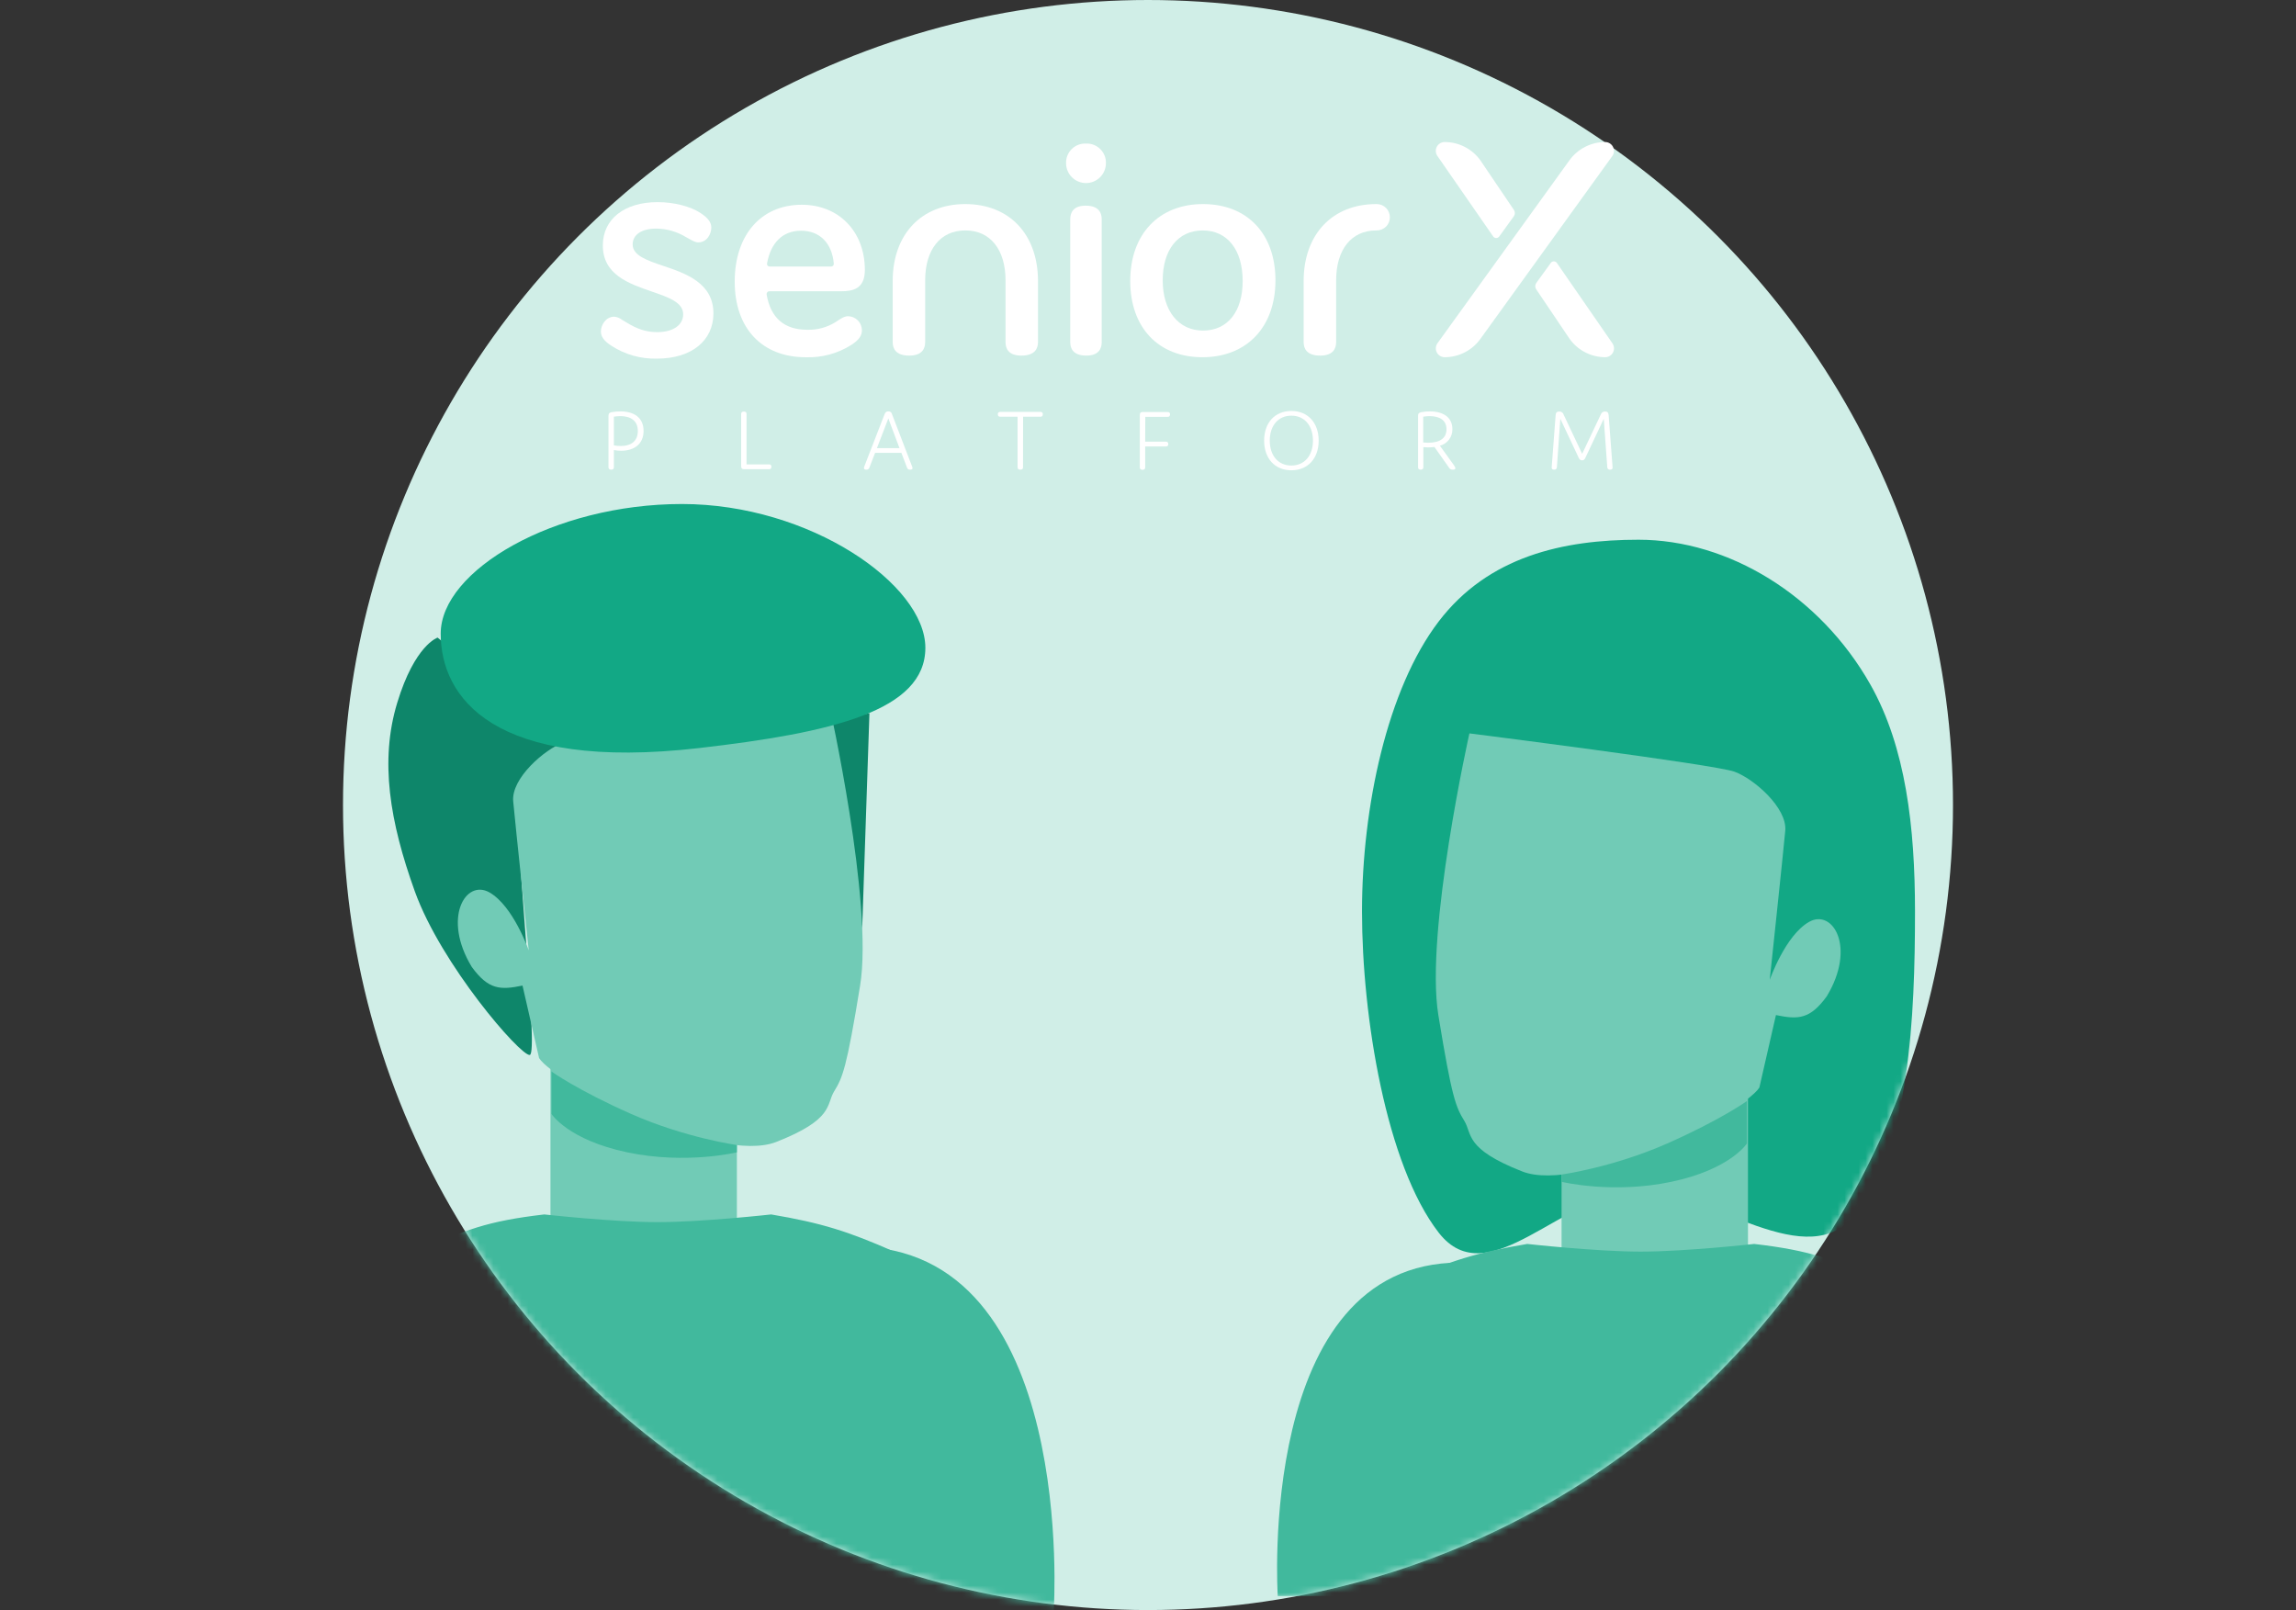 <svg width="328" height="230" viewBox="0 0 328 230" fill="none" xmlns="http://www.w3.org/2000/svg">
<rect x="0" y="0" width="328" height="230" fill="#333333" stroke="none"/>
<circle cx="164" cy="115" r="115" fill="#D0EEE7"/>
<mask id="mask0_4742_40217" style="mask-type:alpha" maskUnits="userSpaceOnUse" x="49" y="0" width="230" height="230">
<circle cx="164" cy="115" r="115" fill="#D0EEE7"/>
</mask>
<g mask="url(#mask0_4742_40217)">
<path d="M123.169 132.655L124.205 101.884L117.843 103.067L123.169 132.655Z" fill="#0E866A"/>
<path d="M62.514 91.084C69.331 96.804 77.899 102.919 79.971 105.73C82.042 108.541 74.941 109.281 74.201 114.754C73.461 120.228 77.012 150.556 75.68 150.704C74.349 150.852 63.037 137.826 59.259 127.329C55.682 117.393 54.229 108.689 56.744 100.404C59.259 92.12 62.514 91.084 62.514 91.084Z" fill="#0E866A"/>
<rect x="78.639" y="152.479" width="26.629" height="27.813" fill="#71CBB6"/>
<path d="M110.89 163.131C102.605 166.386 79.379 154.847 77.012 151.148L74.645 140.792C71.481 141.446 69.786 141.407 67.396 138.13C63.148 131.14 66.508 125.555 69.911 127.478C73.314 129.401 75.533 135.763 75.533 135.763C75.533 135.763 73.61 117.714 73.314 114.459C73.017 111.204 77.751 107.062 80.562 106.027C83.373 104.991 118.435 100.553 118.435 100.553C118.435 100.553 124.796 128.957 122.873 140.792C120.951 152.628 120.359 153.959 119.175 155.882C117.991 157.806 119.175 159.877 110.89 163.131Z" fill="#71CBB6"/>
<path d="M78.787 153.071C78.787 153.071 82.486 155.734 90.178 159.137C97.871 162.539 105.268 163.575 105.268 163.575L105.268 164.611C105.268 164.611 98.019 166.386 89.587 164.611C81.154 162.835 78.787 159.137 78.787 159.137L78.787 153.071Z" fill="#41B99D"/>
<path d="M77.757 173.487C69.749 174.413 66.013 175.741 59.998 178.813H127.755C121.206 175.912 117.371 174.704 110.169 173.487C110.169 173.487 100.31 174.584 93.963 174.584C87.617 174.584 77.757 173.487 77.757 173.487Z" fill="#41B99D"/>
<path d="M65.916 178.073C100.239 178.073 90.327 178.073 122.134 178.073C153.941 178.073 150.538 230 150.538 230H38.4C38.4 230 31.594 178.073 65.916 178.073Z" fill="#41B99D"/>
<path d="M132.194 92.539C132.194 101.562 118.879 104.663 99.943 106.854C70.355 110.277 62.958 99.539 62.958 90.516C62.958 81.493 79.126 72 97.428 72C115.73 72 132.194 83.516 132.194 92.539Z" fill="#12A885"/>
<path d="M273.572 130.212C273.572 145.27 272.774 163.598 265.287 173.263C258.189 182.425 244.688 170.156 234.072 170.156C223.455 170.156 212.617 185.236 205.519 176.074C198.032 166.409 194.572 145.27 194.572 130.212C194.572 115.308 198.165 98.434 205.519 88.789C212.638 79.452 223.341 77.102 234.072 77.102C246.916 77.102 259.996 85.048 267.21 97.813C272.25 106.73 273.572 118.149 273.572 130.212Z" fill="#12A885"/>
<rect width="26.629" height="27.813" transform="matrix(-1 0 0 1 249.711 156.693)" fill="#71CBB6"/>
<path d="M217.46 167.345C225.745 170.6 248.972 159.061 251.338 155.362L253.706 145.006C256.87 145.66 258.565 145.621 260.955 142.343C265.203 135.354 261.842 129.768 258.44 131.692C255.037 133.615 252.818 139.976 252.818 139.976C252.818 139.976 254.741 121.928 255.037 118.673C255.333 115.418 250.599 111.276 247.788 110.24C244.977 109.205 209.916 104.767 209.916 104.767C209.916 104.767 203.554 133.171 205.477 145.006C207.4 156.842 207.992 158.173 209.176 160.096C210.359 162.019 209.176 164.091 217.46 167.345Z" fill="#71CBB6"/>
<path d="M249.563 157.285C249.563 157.285 245.865 159.948 238.172 163.351C230.479 166.753 223.082 167.789 223.082 167.789L223.082 168.824C223.082 168.824 230.331 170.6 238.764 168.824C247.196 167.049 249.563 163.351 249.563 163.351L249.563 157.285Z" fill="#41B99D"/>
<path d="M250.594 177.701C258.601 178.627 262.338 179.955 268.352 183.027H200.595C207.144 180.126 210.979 178.918 218.181 177.701C218.181 177.701 228.041 178.798 234.387 178.798C240.734 178.798 250.594 177.701 250.594 177.701Z" fill="#41B99D"/>
<path d="M260.009 180.364C228.587 180.364 237.661 180.364 208.542 180.364C179.423 180.364 182.537 228.001 182.537 228.001H285.201C285.201 228.001 291.431 180.364 260.009 180.364Z" fill="#41B99D"/>
</g>
<path d="M88.727 64.389C88.381 64.389 88.036 64.356 87.697 64.291V66.754C87.697 66.981 87.568 67.092 87.318 67.092C87.069 67.092 86.926 66.981 86.926 66.754V59.473C86.926 59.21 86.926 58.97 87.372 58.881C87.791 58.807 88.216 58.77 88.642 58.77C90.545 58.77 91.94 59.638 91.94 61.562C91.935 63.41 90.629 64.389 88.727 64.389ZM88.691 63.712C90.202 63.712 91.12 62.969 91.12 61.575C91.12 60.052 90.037 59.446 88.628 59.446C88.317 59.45 88.005 59.475 87.697 59.522V63.623C88.025 63.682 88.358 63.712 88.691 63.712V63.712Z" fill="white"/>
<path d="M109.861 66.34C109.907 66.333 109.954 66.337 109.998 66.352C110.042 66.367 110.082 66.391 110.115 66.424C110.148 66.457 110.173 66.497 110.187 66.541C110.202 66.585 110.206 66.632 110.199 66.678C110.199 66.919 110.088 67.03 109.861 67.03H106.295C106.006 67.03 105.881 66.906 105.881 66.616V59.135C105.881 58.908 106.006 58.792 106.273 58.792C106.54 58.792 106.647 58.908 106.647 59.135V66.34H109.861Z" fill="white"/>
<path d="M130.362 66.87C130.362 67.008 130.277 67.093 130.01 67.093C129.911 67.103 129.811 67.078 129.729 67.02C129.647 66.963 129.589 66.878 129.564 66.781L128.771 64.693H125.014L124.207 66.781C124.182 66.878 124.124 66.962 124.042 67.019C123.96 67.076 123.861 67.103 123.762 67.093C123.508 67.093 123.423 67.008 123.423 66.87C123.428 66.77 123.452 66.672 123.494 66.581L126.351 59.211C126.476 58.895 126.605 58.766 126.904 58.766C127.202 58.766 127.349 58.877 127.447 59.211L130.277 66.581C130.32 66.673 130.348 66.77 130.362 66.87V66.87ZM128.499 64.016L126.904 59.776L125.277 64.016H128.499Z" fill="white"/>
<path d="M146.148 66.754C146.148 66.981 146.019 67.093 145.756 67.093C145.493 67.093 145.368 66.981 145.368 66.754V59.531H142.886C142.659 59.531 142.547 59.416 142.547 59.179C142.54 59.133 142.544 59.087 142.559 59.042C142.574 58.998 142.599 58.958 142.631 58.925C142.664 58.892 142.704 58.868 142.749 58.853C142.793 58.838 142.84 58.834 142.886 58.841H148.635C148.681 58.834 148.728 58.838 148.772 58.853C148.816 58.868 148.857 58.892 148.89 58.925C148.922 58.958 148.947 58.998 148.962 59.042C148.976 59.087 148.981 59.133 148.974 59.179C148.974 59.416 148.862 59.531 148.635 59.531H146.157L146.148 66.754Z" fill="white"/>
<path d="M163.597 63.093H166.556C166.602 63.087 166.649 63.091 166.693 63.105C166.737 63.12 166.777 63.145 166.81 63.178C166.843 63.211 166.868 63.251 166.883 63.295C166.897 63.339 166.901 63.386 166.895 63.432C166.895 63.672 166.779 63.784 166.556 63.784H163.597V66.776C163.597 67.003 163.472 67.115 163.218 67.115C162.964 67.115 162.83 67.003 162.83 66.776V59.273C162.83 58.983 162.955 58.859 163.245 58.859H166.81C166.856 58.852 166.903 58.856 166.947 58.871C166.991 58.885 167.032 58.91 167.064 58.943C167.097 58.976 167.122 59.016 167.137 59.06C167.151 59.104 167.155 59.151 167.149 59.197C167.149 59.433 167.037 59.549 166.81 59.549H163.614L163.597 63.093Z" fill="white"/>
<path d="M184.481 58.707C186.835 58.707 188.381 60.39 188.381 62.942C188.381 65.494 186.835 67.181 184.481 67.181C182.128 67.181 180.591 65.498 180.591 62.942C180.591 60.386 182.128 58.707 184.481 58.707ZM184.481 66.504C186.344 66.504 187.566 65.093 187.566 62.942C187.566 60.791 186.344 59.38 184.481 59.38C182.618 59.38 181.397 60.787 181.397 62.942C181.397 65.097 182.618 66.504 184.481 66.504V66.504Z" fill="white"/>
<path d="M207.911 66.879C207.911 67.022 207.808 67.093 207.559 67.093C207.433 67.103 207.307 67.074 207.198 67.009C207.09 66.945 207.004 66.848 206.953 66.732L204.916 63.851C204.62 63.891 204.323 63.912 204.025 63.914C203.794 63.912 203.563 63.899 203.334 63.873V66.755C203.334 66.982 203.209 67.093 202.955 67.093C202.701 67.093 202.581 66.982 202.581 66.755V59.487C202.581 59.158 202.581 58.997 203.026 58.882C203.437 58.801 203.855 58.764 204.274 58.77C206.186 58.77 207.483 59.625 207.483 61.295C207.499 61.834 207.331 62.363 207.007 62.795C206.683 63.227 206.223 63.536 205.7 63.673L207.701 66.452C207.849 66.692 207.911 66.781 207.911 66.879ZM204.033 63.246C205.785 63.246 206.641 62.529 206.641 61.322C206.641 60.039 205.683 59.447 204.234 59.447C203.927 59.449 203.62 59.474 203.316 59.523V63.21C203.53 63.232 203.793 63.246 204.02 63.246H204.033Z" fill="white"/>
<path d="M226.491 65.382C226.38 65.649 226.237 65.761 226.014 65.761C225.792 65.761 225.636 65.649 225.524 65.382L222.904 59.825L222.413 66.754C222.412 66.803 222.401 66.851 222.381 66.895C222.36 66.939 222.33 66.979 222.293 67.011C222.256 67.043 222.213 67.066 222.166 67.08C222.119 67.094 222.07 67.099 222.021 67.092C221.772 67.092 221.647 66.981 221.669 66.754L222.235 59.295C222.262 58.956 222.387 58.783 222.752 58.783C222.899 58.777 223.044 58.823 223.161 58.912C223.278 59.002 223.361 59.129 223.394 59.273L226.023 64.83L228.657 59.273C228.796 58.943 228.96 58.783 229.299 58.783C229.638 58.783 229.776 58.956 229.803 59.295L230.369 66.754C230.396 66.981 230.266 67.092 230.017 67.092C229.967 67.1 229.917 67.097 229.869 67.084C229.821 67.07 229.776 67.047 229.737 67.015C229.699 66.983 229.668 66.943 229.646 66.898C229.624 66.853 229.612 66.804 229.611 66.754L229.108 59.825L226.491 65.382Z" fill="white"/>
<path d="M94.739 37.978C92.399 37.185 90.38 36.5 90.38 34.919C90.38 33.521 91.672 32.657 93.749 32.657C95.223 32.668 96.666 33.074 97.93 33.832L98.3 34.037C98.946 34.402 99.338 34.625 99.753 34.625C101.023 34.625 101.616 33.369 101.616 32.519C101.616 31.775 101.17 31.156 100.096 30.444C98.643 29.477 96.285 28.876 93.941 28.876C89.19 28.876 86.119 31.303 86.119 35.061C86.119 39.234 89.827 40.516 93.103 41.643C95.514 42.476 97.596 43.193 97.596 44.898C97.596 46.444 96.143 47.446 93.892 47.446C92.359 47.446 91.062 47.036 89.435 46.029C89.212 45.905 89.029 45.789 88.865 45.687C88.547 45.434 88.163 45.279 87.759 45.241C86.511 45.241 85.843 46.466 85.843 47.347C85.843 48.087 86.289 48.71 87.318 49.374C89.257 50.644 91.538 51.292 93.856 51.231C98.759 51.231 101.919 48.688 101.919 44.756C101.905 40.405 97.934 39.047 94.739 37.978Z" fill="white"/>
<path d="M137.899 29.152C131.659 29.152 127.568 33.436 127.528 40.045V48.875C127.528 49.766 127.938 50.799 129.894 50.799C131.775 50.799 132.167 49.752 132.167 48.875V40.045C132.167 35.645 134.355 32.92 137.872 32.92H137.939C141.46 32.92 143.648 35.654 143.648 40.045V48.875C143.648 49.766 144.04 50.799 145.916 50.799C147.873 50.799 148.287 49.752 148.287 48.875V40.045C148.234 33.436 144.178 29.161 137.899 29.152Z" fill="white"/>
<path d="M196.706 29.152H196.608C190.369 29.152 186.273 33.436 186.237 40.045V48.875C186.237 49.766 186.647 50.799 188.604 50.799C190.48 50.799 190.877 49.752 190.877 48.875V40.045C190.877 35.645 193.065 32.92 196.582 32.92H196.648C197.158 32.922 197.648 32.724 198.012 32.367C198.187 32.192 198.325 31.983 198.417 31.754C198.51 31.525 198.555 31.279 198.552 31.032V31.032C198.553 30.539 198.36 30.066 198.015 29.714C197.669 29.362 197.199 29.16 196.706 29.152V29.152Z" fill="white"/>
<path d="M109.905 41.607H120.196C121.854 41.607 123.552 41.247 123.552 38.575C123.552 33.084 119.844 29.25 114.536 29.25C108.724 29.25 104.958 33.561 104.958 40.231C104.958 46.902 108.854 51.035 115.124 51.035C117.429 51.112 119.704 50.492 121.649 49.253C122.674 48.59 123.129 47.953 123.129 47.196C123.133 46.667 122.929 46.157 122.559 45.779C122.189 45.4 121.684 45.183 121.154 45.174C120.62 45.174 120.134 45.499 119.465 45.949L119.367 46.012C118.154 46.772 116.742 47.153 115.311 47.107C112.04 47.107 110.088 45.41 109.518 42.071C109.508 42.016 109.51 41.96 109.525 41.907C109.539 41.854 109.566 41.805 109.602 41.763C109.637 41.715 109.682 41.675 109.735 41.648C109.788 41.621 109.846 41.607 109.905 41.607V41.607ZM114.442 32.959C117.116 32.959 118.868 34.741 119.113 37.666C119.118 37.719 119.111 37.772 119.094 37.821C119.077 37.871 119.05 37.917 119.015 37.956C118.98 37.994 118.937 38.024 118.889 38.045C118.842 38.065 118.791 38.076 118.739 38.076H109.937C109.883 38.075 109.83 38.063 109.781 38.04C109.733 38.017 109.69 37.984 109.656 37.943C109.621 37.902 109.596 37.854 109.582 37.802C109.568 37.751 109.566 37.697 109.576 37.644C110.115 34.625 111.844 32.959 114.442 32.959Z" fill="white"/>
<path d="M155.093 29.379C153.275 29.379 152.891 30.43 152.891 31.307V48.875C152.891 49.765 153.288 50.798 155.187 50.798C157.009 50.798 157.388 49.752 157.388 48.875V31.307C157.388 30.43 156.992 29.379 155.093 29.379Z" fill="white"/>
<path d="M171.86 29.152C165.544 29.152 161.462 33.463 161.462 40.138C161.462 46.813 165.509 51.031 171.766 51.031C178.112 51.031 182.208 46.72 182.208 40.045C182.208 33.37 178.148 29.152 171.86 29.152ZM171.86 47.223C168.361 47.223 166.101 44.404 166.101 40.045C166.101 35.685 168.29 32.92 171.815 32.92C175.34 32.92 177.524 35.69 177.524 40.147C177.524 44.507 175.376 47.223 171.86 47.223Z" fill="white"/>
<path d="M155.142 20.509C154.768 20.492 154.394 20.552 154.044 20.686C153.695 20.82 153.376 21.025 153.109 21.287C152.842 21.55 152.631 21.864 152.491 22.212C152.351 22.559 152.284 22.931 152.294 23.305C152.294 24.06 152.594 24.784 153.128 25.317C153.662 25.851 154.387 26.151 155.142 26.151C155.897 26.151 156.622 25.851 157.156 25.317C157.69 24.784 157.99 24.06 157.99 23.305C158 22.931 157.932 22.559 157.792 22.212C157.651 21.866 157.441 21.551 157.174 21.289C156.907 21.027 156.589 20.822 156.239 20.688C155.89 20.554 155.516 20.493 155.142 20.509V20.509Z" fill="white"/>
<path d="M222.409 37.559C222.36 37.489 222.295 37.432 222.219 37.393C222.144 37.354 222.06 37.333 221.974 37.333C221.889 37.333 221.805 37.354 221.729 37.393C221.654 37.432 221.589 37.489 221.54 37.559L219.458 40.44C219.37 40.572 219.322 40.727 219.322 40.886C219.322 41.044 219.37 41.199 219.458 41.331L224.232 48.411C224.81 49.217 225.571 49.874 226.453 50.329C227.334 50.784 228.311 51.025 229.304 51.03C229.537 51.03 229.766 50.966 229.965 50.845C230.164 50.724 230.326 50.55 230.432 50.343C230.539 50.135 230.586 49.903 230.568 49.67C230.551 49.438 230.469 49.215 230.333 49.026L222.409 37.559Z" fill="white"/>
<path d="M213.299 33.761C213.347 33.835 213.413 33.896 213.491 33.939C213.569 33.981 213.656 34.003 213.745 34.003C213.833 34.003 213.921 33.981 213.999 33.939C214.076 33.896 214.142 33.835 214.191 33.761L216.272 30.88C216.361 30.748 216.408 30.593 216.408 30.434C216.408 30.276 216.361 30.12 216.272 29.989L211.476 22.895C210.894 22.089 210.129 21.433 209.243 20.98C208.358 20.527 207.377 20.29 206.382 20.29C206.149 20.29 205.92 20.354 205.721 20.475C205.522 20.596 205.36 20.77 205.254 20.977C205.147 21.184 205.1 21.417 205.117 21.649C205.135 21.882 205.216 22.105 205.353 22.294L213.299 33.761Z" fill="white"/>
<path d="M229.304 20.29C228.309 20.29 227.328 20.527 226.443 20.98C225.557 21.433 224.792 22.089 224.21 22.895L205.357 49.026C205.221 49.215 205.139 49.438 205.122 49.67C205.104 49.903 205.152 50.136 205.258 50.343C205.365 50.55 205.526 50.724 205.726 50.845C205.925 50.967 206.153 51.03 206.387 51.03C207.381 51.029 208.36 50.792 209.245 50.339C210.13 49.886 210.895 49.23 211.476 48.425L230.329 22.294C230.465 22.105 230.546 21.883 230.564 21.651C230.581 21.419 230.535 21.186 230.429 20.979C230.323 20.772 230.162 20.598 229.963 20.477C229.765 20.355 229.536 20.29 229.304 20.29V20.29Z" fill="white"/>
</svg>
